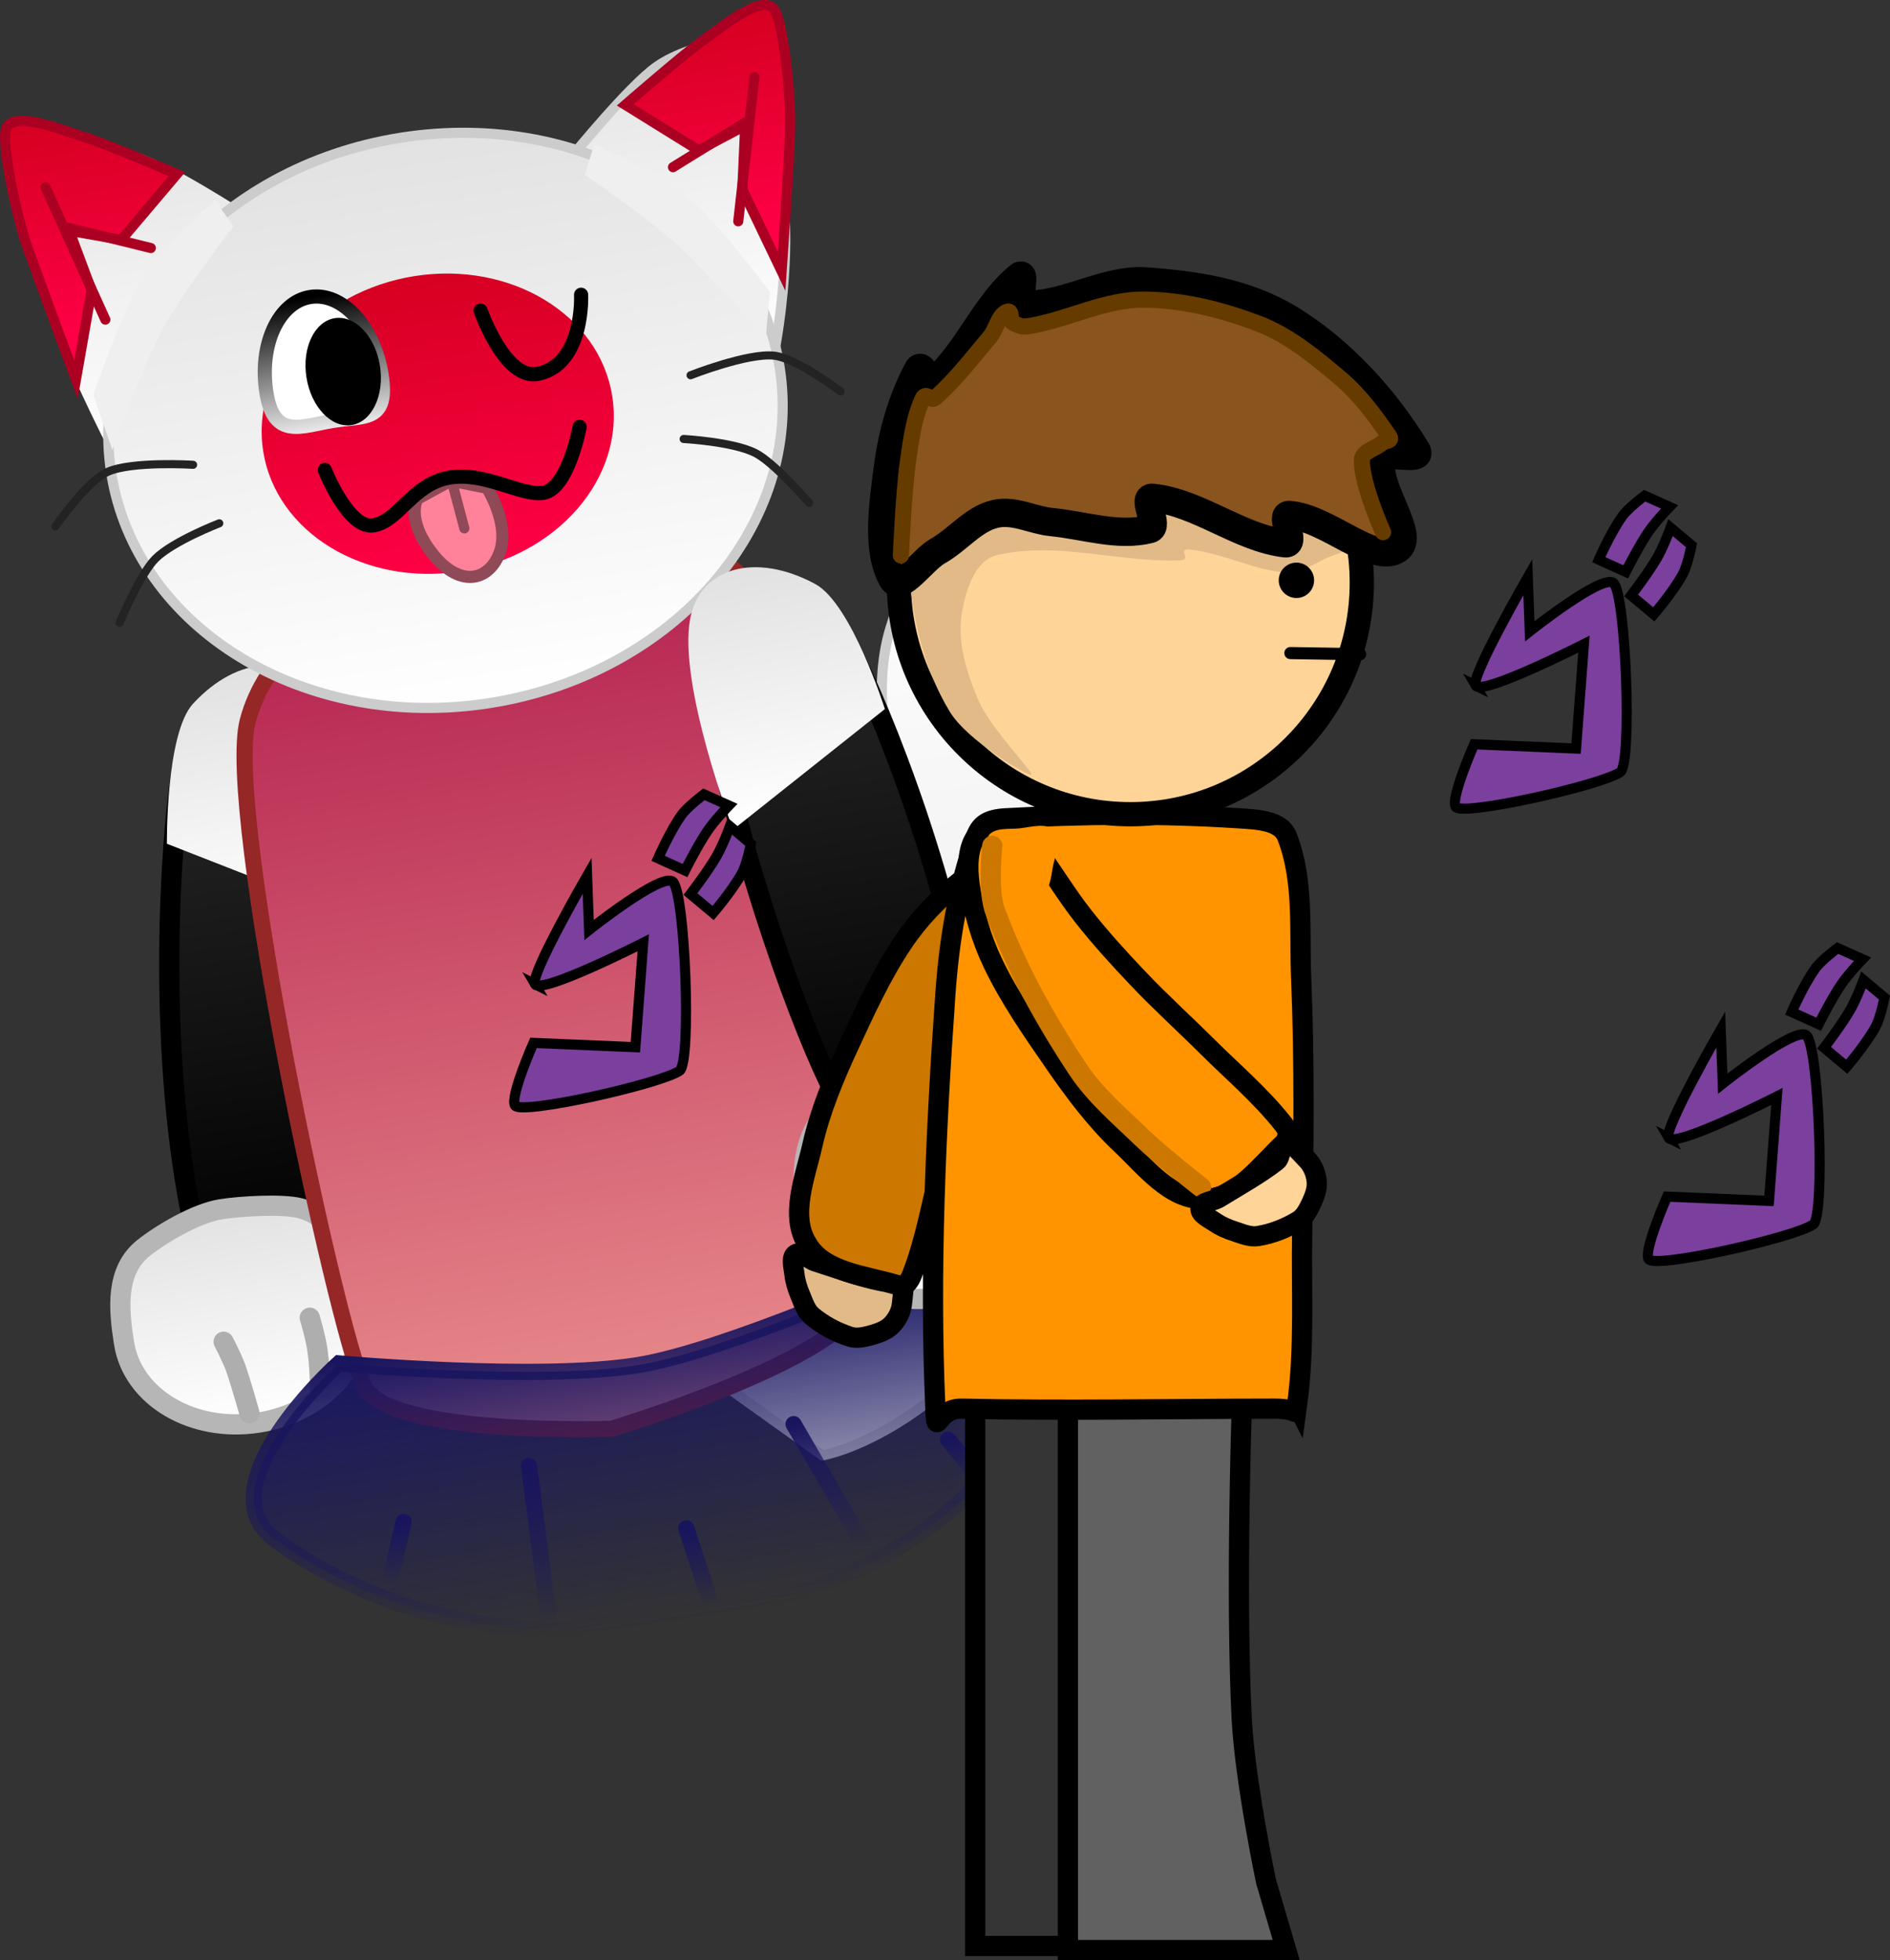 <svg version="1.1" xmlns="http://www.w3.org/2000/svg" xmlns:xlink="http://www.w3.org/1999/xlink" width="467.47" height="484.706" viewBox="0,0,467.47,484.706"><rect x="0" y="0" width="467.47" height="484.706" fill="#333333" stroke="none"/><defs><linearGradient x1="62.534" y1="80.819" x2="101.842" y2="319.379" gradientUnits="userSpaceOnUse" id="color-1"><stop offset="0" stop-color="#ffffff"/><stop offset="1" stop-color="#e2e2e2"/></linearGradient><linearGradient x1="226.282" y1="55.995" x2="240.231" y2="107.462" gradientUnits="userSpaceOnUse" id="color-2"><stop offset="0" stop-color="#d60021"/><stop offset="1" stop-color="#ff0046"/></linearGradient><linearGradient x1="-5.571" y1="112.073" x2="16.497" y2="252.004" gradientUnits="userSpaceOnUse" id="color-3"><stop offset="0" stop-color="#292929"/><stop offset="1" stop-color="#000000"/></linearGradient><linearGradient x1="-0.47" y1="105.904" x2="9.189" y2="167.148" gradientUnits="userSpaceOnUse" id="color-4"><stop offset="0" stop-color="#e2e2e2"/><stop offset="1" stop-color="#ffffff"/></linearGradient><linearGradient x1="-2.141" y1="237.524" x2="6.204" y2="290.438" gradientUnits="userSpaceOnUse" id="color-5"><stop offset="0" stop-color="#e2e2e2"/><stop offset="1" stop-color="#ffffff"/></linearGradient><linearGradient x1="108.058" y1="-56.158" x2="121.31" y2="27.876" gradientUnits="userSpaceOnUse" id="color-6"><stop offset="0" stop-color="#e2e2e2"/><stop offset="1" stop-color="#ffffff"/></linearGradient><linearGradient x1="-30.257" y1="-33.215" x2="-17.004" y2="50.819" gradientUnits="userSpaceOnUse" id="color-7"><stop offset="0" stop-color="#e2e2e2"/><stop offset="1" stop-color="#ffffff"/></linearGradient><linearGradient x1="63.453" y1="73.987" x2="97.724" y2="291.297" gradientUnits="userSpaceOnUse" id="color-8"><stop offset="0" stop-color="#b31e4d"/><stop offset="1" stop-color="#e98d8d"/></linearGradient><linearGradient x1="41.381" y1="-27.291" x2="63.427" y2="112.501" gradientUnits="userSpaceOnUse" id="color-9"><stop offset="0" stop-color="#e2e2e2"/><stop offset="1" stop-color="#ffffff"/></linearGradient><linearGradient x1="97.704" y1="263.601" x2="109.737" y2="339.896" gradientUnits="userSpaceOnUse" id="color-10"><stop offset="0" stop-color="#191663"/><stop offset="1" stop-color="#191663" stop-opacity="0"/></linearGradient><linearGradient x1="97.704" y1="263.601" x2="109.737" y2="339.896" gradientUnits="userSpaceOnUse" id="color-11"><stop offset="0" stop-color="#18155e"/><stop offset="1" stop-color="#18155e" stop-opacity="0"/></linearGradient><linearGradient x1="44.732" y1="6.935" x2="56.244" y2="79.932" gradientUnits="userSpaceOnUse" id="color-12"><stop offset="0" stop-color="#d60021"/><stop offset="1" stop-color="#ff0046"/></linearGradient><linearGradient x1="18.977" y1="12.093" x2="24.599" y2="47.74" gradientUnits="userSpaceOnUse" id="color-13"><stop offset="0" stop-color="#000000"/><stop offset="1" stop-color="#ffffff"/></linearGradient><linearGradient x1="-40.883" y1="-32.054" x2="-32.558" y2="20.737" gradientUnits="userSpaceOnUse" id="color-14"><stop offset="0" stop-color="#d60021"/><stop offset="1" stop-color="#ff0046"/></linearGradient><linearGradient x1="118.226" y1="-56.767" x2="126.552" y2="-3.976" gradientUnits="userSpaceOnUse" id="color-15"><stop offset="0" stop-color="#d60021"/><stop offset="1" stop-color="#ff0046"/></linearGradient><linearGradient x1="39.2" y1="315.464" x2="41.414" y2="329.502" gradientUnits="userSpaceOnUse" id="color-16"><stop offset="0" stop-color="#000000"/><stop offset="1" stop-color="#191663" stop-opacity="0"/></linearGradient><linearGradient x1="39.2" y1="315.464" x2="41.414" y2="329.502" gradientUnits="userSpaceOnUse" id="color-17"><stop offset="0" stop-color="#18155e"/><stop offset="1" stop-color="#18155e" stop-opacity="0"/></linearGradient><linearGradient x1="72.518" y1="301.219" x2="78.744" y2="340.698" gradientUnits="userSpaceOnUse" id="color-18"><stop offset="0" stop-color="#000000"/><stop offset="1" stop-color="#191663" stop-opacity="0"/></linearGradient><linearGradient x1="72.518" y1="301.219" x2="78.744" y2="340.698" gradientUnits="userSpaceOnUse" id="color-19"><stop offset="0" stop-color="#18155e"/><stop offset="1" stop-color="#18155e" stop-opacity="0"/></linearGradient><linearGradient x1="113.596" y1="316.32" x2="116.778" y2="336.498" gradientUnits="userSpaceOnUse" id="color-20"><stop offset="0" stop-color="#000000"/><stop offset="1" stop-color="#191663" stop-opacity="0"/></linearGradient><linearGradient x1="113.596" y1="316.32" x2="116.778" y2="336.498" gradientUnits="userSpaceOnUse" id="color-21"><stop offset="0" stop-color="#18155e"/><stop offset="1" stop-color="#18155e" stop-opacity="0"/></linearGradient><linearGradient x1="144.797" y1="289.82" x2="149.916" y2="322.281" gradientUnits="userSpaceOnUse" id="color-22"><stop offset="0" stop-color="#000000"/><stop offset="1" stop-color="#191663" stop-opacity="0"/></linearGradient><linearGradient x1="144.797" y1="289.82" x2="149.916" y2="322.281" gradientUnits="userSpaceOnUse" id="color-23"><stop offset="0" stop-color="#18155e"/><stop offset="1" stop-color="#18155e" stop-opacity="0"/></linearGradient><linearGradient x1="180.121" y1="294.139" x2="181.919" y2="305.545" gradientUnits="userSpaceOnUse" id="color-24"><stop offset="0" stop-color="#000000"/><stop offset="1" stop-color="#191663" stop-opacity="0"/></linearGradient><linearGradient x1="180.121" y1="294.139" x2="181.919" y2="305.545" gradientUnits="userSpaceOnUse" id="color-25"><stop offset="0" stop-color="#18155e"/><stop offset="1" stop-color="#18155e" stop-opacity="0"/></linearGradient><linearGradient x1="-19.472" y1="11.983" x2="-15.217" y2="38.963" gradientUnits="userSpaceOnUse" id="color-26"><stop offset="0" stop-color="#ffffff" stop-opacity="0"/><stop offset="1" stop-color="#ffffff"/></linearGradient><linearGradient x1="110.711" y1="-7.594" x2="114.966" y2="19.386" gradientUnits="userSpaceOnUse" id="color-27"><stop offset="0" stop-color="#ffffff" stop-opacity="0"/><stop offset="1" stop-color="#ffffff"/></linearGradient><linearGradient x1="139.307" y1="83.916" x2="161.375" y2="223.847" gradientUnits="userSpaceOnUse" id="color-28"><stop offset="0" stop-color="#292929"/><stop offset="1" stop-color="#000000"/></linearGradient><linearGradient x1="132.352" y1="79.649" x2="142.01" y2="140.892" gradientUnits="userSpaceOnUse" id="color-29"><stop offset="0" stop-color="#e2e2e2"/><stop offset="1" stop-color="#ffffff"/></linearGradient><linearGradient x1="166.646" y1="206.518" x2="174.991" y2="259.432" gradientUnits="userSpaceOnUse" id="color-30"><stop offset="0" stop-color="#e2e2e2"/><stop offset="1" stop-color="#ffffff"/></linearGradient></defs><g transform="translate(57.778,61.344)"><g data-paper-data="{&quot;isPaintingLayer&quot;:true}" fill-rule="nonzero" stroke-linejoin="miter" stroke-miterlimit="10" stroke-dasharray="" stroke-dashoffset="0" style="mix-blend-mode: normal"><g><path d="M111.258,273.971c0,0 47.955,-28.74 59.182,-71.815c10.289,-39.478 -17.864,-75.883 -7.939,-108.305c11.113,-36.303 34.432,-53.018 49.726,-56.871c15.962,-4.021 46.745,11.295 44.357,40.626c-1.067,13.104 -31.146,30.92 -34.832,46.55c-3.685,15.631 19.362,41.651 -8.558,104.756c-27.919,63.105 -67.55,69.629 -67.55,69.629z" data-paper-data="{&quot;index&quot;:null}" fill="url(#color-1)" stroke="#cccccc" stroke-width="2.5" stroke-linecap="butt"/><path d="M227.247,113.061c0,0 -12.341,-16.325 -21.459,-22.225c-9.888,-6.398 -35.747,-14.791 -35.747,-14.791c0,0 26.483,-52.513 56.812,-40.166c69.088,28.125 0.393,77.183 0.393,77.183z" data-paper-data="{&quot;index&quot;:null}" fill="url(#color-2)" stroke="#ac0022" stroke-width="2.5" stroke-linecap="butt"/><path d="M8.61,253.173c-6.451,0.458 -17.546,-6.112 -19.288,-15.07c-8.286,-42.629 -4.867,-91.666 -2.367,-107.543c3.641,-23.132 16.274,-19.522 22.507,-19.551c6.233,-0.028 11.539,7.996 13.102,20.254c5.438,42.662 3.596,87.044 1.11,102.624c-2.486,15.58 -8.613,18.827 -15.064,19.285z" data-paper-data="{&quot;index&quot;:null}" fill="url(#color-3)" stroke="#000000" stroke-width="5" stroke-linecap="butt"/><path d="M-16.495,147.304c0,0 -0.309,-27.303 6.471,-34.643c11.129,-12.048 25.008,-12.624 31.073,-1.132c7.723,14.634 5.99,52.804 5.99,52.804z" data-paper-data="{&quot;index&quot;:null}" fill="url(#color-4)" stroke="#b3b3b3" stroke-width="0" stroke-linecap="butt"/><path d="M-27.104,270.775c-1.314,-8.33 -2.212,-17.92 4.839,-23.522c4.315,-3.428 12.949,-8.596 19.129,-9.571c4.913,-0.775 15.177,-1.377 19.527,-0.266c10.062,2.571 13.975,14.688 15.453,24.063c2.118,13.427 -9.362,26.393 -25.64,28.96c-16.278,2.567 -31.191,-6.236 -33.309,-19.663z" data-paper-data="{&quot;index&quot;:null}" fill="url(#color-5)" stroke="#b6b6b6" stroke-width="5" stroke-linecap="butt"/><path d="M-2.462,270.447c0,0 2.079,3.992 2.968,6.452c1.165,3.226 3.421,11.235 3.421,11.235" data-paper-data="{&quot;index&quot;:null}" fill="none" stroke="#aeaeae" stroke-width="5" stroke-linecap="round"/><path d="M18.84,264.503c0.433,1.522 1.549,5.284 1.976,8.584c0.653,5.045 0.54,9.776 0.54,9.776" data-paper-data="{&quot;index&quot;:null}" fill="none" stroke="#aeaeae" stroke-width="5" stroke-linecap="round"/><path d="M108.441,5.934c-8.695,-8.597 -24.363,-29.05 -24.363,-29.05c0,0 13.71,-16.814 20.455,-21.639c9.667,-6.917 28.809,-8.22 28.809,-8.22c0,0 3.547,39.549 3.057,54.335c-0.464,14.033 -2.725,24.566 -2.725,24.566c0,0 -17.512,-12.356 -25.234,-19.992z" data-paper-data="{&quot;index&quot;:null}" fill="url(#color-6)" stroke="#cccccc" stroke-width="2.5" stroke-linecap="butt"/><path d="M-29.369,52.769c0,0 -10.295,-19.707 -15.055,-32.915c-5.016,-13.918 -6.251,-34.712 -6.251,-34.712c0,0 15.955,-12.198 27.281,-8.592c7.903,2.516 26.122,14.294 26.122,14.294c0,0 -8.614,24.282 -14.24,35.138c-4.997,9.642 -17.856,26.787 -17.856,26.787z" fill="url(#color-7)" stroke="none" stroke-width="0" stroke-linecap="butt"/><path d="M32.143,281.261c-6.83,-14.476 -34.345,-142.649 -28.659,-164.285c8.609,-32.763 57.669,-40.537 57.669,-40.537c0,0 49.542,-20.154 70.415,11.853c14.756,22.694 27.005,160.682 24.185,171.211c-4.032,15.055 -62.305,32.468 -62.305,32.468c0,0 -55.323,1.968 -61.304,-10.71z" fill="url(#color-8)" stroke="#962727" stroke-width="4" stroke-linecap="butt"/><path d="M-30.261,55.642c-6.088,-38.603 25.987,-75.733 71.642,-82.933c45.655,-7.2 87.601,18.257 93.689,56.86c6.088,38.603 -25.987,75.733 -71.642,82.933c-45.655,7.2 -87.601,-18.257 -93.689,-56.86z" fill="url(#color-9)" stroke="#cccccc" stroke-width="2.5" stroke-linecap="butt"/><path d="M10.447,319.524c-18.441,-13.216 15.586,-43.722 15.586,-43.722c0,0 49.487,4.436 74.05,0.405c21.681,-3.559 65.762,-23.353 65.762,-23.353c0,0 40.609,21.673 34.066,31.395c-6.183,9.188 -22.765,46.614 -94.48,56.268c-51.271,6.902 -82.37,-11.954 -94.983,-20.994z" fill="url(#color-10)" stroke="url(#color-11)" stroke-width="4" stroke-linecap="butt"/><path d="M7.322,50.241c-3.179,-20.158 13.57,-39.546 37.41,-43.306c23.84,-3.76 45.743,9.533 48.922,29.691c3.179,20.158 -13.57,39.546 -37.41,43.306c-23.84,3.76 -45.743,-9.533 -48.922,-29.691z" fill="url(#color-12)" stroke="none" stroke-width="0" stroke-linecap="butt"/><path d="M36.59,31.236c1.863,11.812 -4.022,10.242 -11.886,11.482c-7.864,1.24 -14.73,4.822 -16.593,-6.991c-1.863,-11.812 3.002,-22.393 10.866,-23.634c7.864,-1.24 15.749,7.33 17.612,19.142z" fill="#ffffff" stroke="url(#color-13)" stroke-width="3.5" stroke-linecap="butt"/><path d="M-38.989,32.506c0,0 -8.723,-23.576 -11.713,-31.873c-3.151,-8.743 -6.929,-27.119 -5.525,-30.266c1.946,-4.364 12.993,0.182 20.109,2.448c4.965,1.58 22.108,8.878 22.108,8.878l-13.781,16.275l-12.847,-2.259l5.515,14.757z" fill="url(#color-14)" stroke="#ac0022" stroke-width="2.5" stroke-linecap="butt"/><path d="M36.197,29.115c1.151,7.298 -1.985,13.856 -7.005,14.648c-5.02,0.792 -10.022,-4.483 -11.173,-11.781c-1.151,-7.298 1.985,-13.856 7.005,-14.648c5.02,-0.792 10.022,4.483 11.173,11.781z" fill="#000000" stroke="none" stroke-width="0" stroke-linecap="butt"/><path d="M49.045,75.368c-6.568,-8.523 -3.579,-13.377 -3.579,-13.377l8.237,-4.495l8.967,1.782c0,0 5.854,9.145 3.052,16.248c-2.802,7.103 -10.11,8.365 -16.678,-0.158z" fill="#ff819a" stroke="#8f4957" stroke-width="3" stroke-linecap="butt"/><path d="M57.071,69.322l-2.984,-11.253" fill="none" stroke="#8f4957" stroke-width="2.5" stroke-linecap="round"/><path d="M85.591,44.208c0,0 -2.845,15.34 -8.986,16.309c-5.486,0.865 -14.673,-5.404 -23.514,-3.71c-8.842,1.694 -12.34,10.79 -18.519,11.765c-6.214,0.98 -12.017,-13.709 -12.017,-13.709" fill="none" stroke="#000000" stroke-width="3.5" stroke-linecap="round"/><path d="M-46.516,-15.024l14.793,32.72" fill="none" stroke="#ac0022" stroke-width="2.5" stroke-linecap="round"/><path d="M-20.475,-0.011l-20.722,-5.097" fill="none" stroke="#ac0022" stroke-width="2.5" stroke-linecap="round"/><path d="M125.832,-14.54l0.705,-15.738l-11.528,6.103l-18.121,-11.244c0,0 14.065,-12.219 18.303,-15.251c6.073,-4.345 15.185,-12.07 18.379,-8.517c2.304,2.562 4.365,21.209 4.058,30.498c-0.292,8.815 -2.071,34.445 -2.071,34.445z" data-paper-data="{&quot;index&quot;:null}" fill="url(#color-15)" stroke="#ac0022" stroke-width="2.5" stroke-linecap="butt"/><path d="M128.827,-42.297l-4.005,35.684" data-paper-data="{&quot;index&quot;:null}" fill="none" stroke="#ac0022" stroke-width="2.5" stroke-linecap="round"/><path d="M126.818,-31.226l-18.148,11.227" data-paper-data="{&quot;index&quot;:null}" fill="none" stroke="#ac0022" stroke-width="2.5" stroke-linecap="round"/><path d="M38.537,329.955l3.54,-14.945" fill="url(#color-16)" stroke="url(#color-17)" stroke-width="4" stroke-linecap="round"/><path d="M78.204,340.783l-5.147,-39.65" fill="url(#color-18)" stroke="url(#color-19)" stroke-width="4" stroke-linecap="round"/><path d="M118.396,336.243l-6.419,-19.668" fill="url(#color-20)" stroke="url(#color-21)" stroke-width="4" stroke-linecap="round"/><path d="M156.209,321.288l-17.705,-30.476" fill="url(#color-22)" stroke="url(#color-23)" stroke-width="4" stroke-linecap="round"/><path d="M176.705,294.678l8.631,10.328" fill="url(#color-24)" stroke="url(#color-25)" stroke-width="4" stroke-linecap="round"/><path d="M-44.099,68.859c0,0 7.693,-11.169 12.946,-13.522c6.005,-2.69 21.132,-1.743 21.132,-1.743" fill="none" stroke="#232323" stroke-width="2" stroke-linecap="round"/><path d="M-28.207,92.685c0,0 5.057,-12.074 8.859,-15.87c4.347,-4.34 15.807,-8.755 15.807,-8.755" fill="none" stroke="#232323" stroke-width="2" stroke-linecap="round"/><path d="M113.025,31.45c0,0 14.101,-5.557 20.643,-4.845c5.722,0.622 16.479,8.882 16.479,8.882" data-paper-data="{&quot;index&quot;:null}" fill="none" stroke="#232323" stroke-width="2" stroke-linecap="round"/><path d="M111.31,47.208c0,0 12.263,0.674 17.735,3.466c4.786,2.442 13.314,12.374 13.314,12.374" data-paper-data="{&quot;index&quot;:null}" fill="none" stroke="#232323" stroke-width="2" stroke-linecap="round"/><path d="M-30.008,49.877l-4.68,-13.565c0,0 6.88,-20.322 12.026,-28.544c4.882,-7.8 18.097,-19.591 18.097,-19.591l4.532,6.436c0,0 -12.444,16.083 -17.399,25.217c-5.036,9.284 -12.577,30.046 -12.577,30.046z" fill="#efefef" stroke="url(#color-26)" stroke-width="0" stroke-linecap="butt"/><path d="M111.184,0.502c-7.525,-7.166 -24.315,-18.639 -24.315,-18.639l2.332,-7.519c0,0 16.203,7.151 23.248,13.07c7.426,6.24 20.227,23.458 20.227,23.458l-1.099,11.615c0,0 -12.743,-14.702 -20.392,-21.986z" data-paper-data="{&quot;index&quot;:null}" fill="#efefef" stroke="url(#color-27)" stroke-width="0" stroke-linecap="butt"/><path d="M85.95,11.544c0,0 0.842,17.009 -10.527,19.536c-8.275,1.84 -14.326,-15.617 -14.326,-15.617" fill="none" stroke="#000000" stroke-width="3.5" stroke-linecap="round"/><path d="M148.636,208.872c-7.325,-14.033 -23.032,-55.647 -31.031,-97.906c-2.298,-12.142 0.416,-21.431 6.564,-23.355c6.148,-1.924 17.46,-9.31 28.287,11.54c7.432,14.311 26.149,59.857 31.333,102.975c1.089,9.062 -7.782,18.78 -14.279,20.364c-6.497,1.584 -13.548,0.415 -20.873,-13.618z" data-paper-data="{&quot;index&quot;:null}" fill="url(#color-28)" stroke="#000000" stroke-width="5" stroke-linecap="butt"/><path d="M123.547,143.804c0,0 -13.656,-35.744 -10.63,-52.073c2.376,-12.823 16.226,-16.619 30.959,-8.65c8.975,4.855 17.218,30.907 17.218,30.907z" data-paper-data="{&quot;index&quot;:null}" fill="url(#color-29)" stroke="#b3b3b3" stroke-width="0" stroke-linecap="butt"/><path d="M174.991,259.432c-16.278,2.567 -31.191,-6.236 -33.309,-19.663c-1.478,-9.374 -1.485,-22.108 7.298,-27.651c3.797,-2.396 13.748,-4.982 18.661,-5.757c6.18,-0.975 15.985,1.285 21.146,3.219c8.433,3.16 10.53,12.562 11.844,20.891c2.118,13.427 -9.362,26.393 -25.64,28.96z" data-paper-data="{&quot;index&quot;:null}" fill="url(#color-30)" stroke="#b6b6b6" stroke-width="5" stroke-linecap="butt"/><path d="M176.448,256.539c0,0 -0.319,-8.315 -0.203,-11.743c0.088,-2.614 0.838,-7.052 0.838,-7.052" data-paper-data="{&quot;index&quot;:null}" fill="none" stroke="#aeaeae" stroke-width="5" stroke-linecap="round"/><path d="M158.243,256.887c0,0 -1.563,-4.466 -2.495,-9.468c-0.609,-3.271 -0.706,-7.194 -0.762,-8.775" data-paper-data="{&quot;index&quot;:null}" fill="none" stroke="#aeaeae" stroke-width="5" stroke-linecap="round"/></g><path d="M183.427,419.862v-134h43c0,0 -1.564,46.497 -0.005,76.898c0.783,15.26 6.005,40.102 6.005,40.102l5,17z" data-paper-data="{&quot;index&quot;:null}" fill="#353535" stroke="#000000" stroke-width="5" stroke-linecap="butt"/><path d="M206.355,420.862v-134h43c0,0 -1.564,46.497 -0.005,76.898c0.783,15.26 6.005,40.102 6.005,40.102l5,17z" data-paper-data="{&quot;index&quot;:null}" fill="#616161" stroke="#000000" stroke-width="5" stroke-linecap="butt"/><path d="M166.292,253.585c-0.614,2.787 -0.722,5.497 -1.009,7.7c-0.246,1.886 -1.246,3.745 -2.591,5.09c-1.292,1.293 -3.16,1.942 -4.921,2.431c-1.702,0.472 -3.607,0.942 -5.288,0.403c-3.404,-1.094 -6.691,-2.837 -9.432,-5.133c-1.522,-1.275 -2.145,-3.373 -2.914,-5.203c-0.683,-1.627 -1.228,-3.35 -1.417,-5.104c-0.178,-1.655 -0.947,-4.216 0.329,-4.989c1.333,-0.808 3.232,1.304 4.89,1.826c5.374,1.695 10.694,3.713 16.217,4.829c1.381,0.278 3.152,-1.767 4.057,-0.734z" data-paper-data="{&quot;index&quot;:null}" fill="#e1ba87" stroke="#000000" stroke-width="5" stroke-linecap="round"/><path d="M198.378,157.758c1.133,3.138 -2.099,6.304 -3.38,9.464c-2.507,5.861 -5.604,11.552 -7.976,17.597c-2.508,6.42 -4.647,13.356 -6.396,19.534c-2.256,7.833 -3.891,15.864 -5.904,23.778c-1.991,7.758 -3.7,17.493 -6.871,25.599c-0.809,2.052 -1.737,3.267 -3.755,2.674c-8.072,-2.371 -18.157,-3.148 -22.208,-10.151c-4.412,-6.969 -0.496,-16.565 1.271,-24.413c1.898,-8.409 5.257,-16.503 8.874,-24.328c3.999,-8.661 8.109,-17.712 13.504,-25.755c3.949,-5.889 8.738,-10.847 14.043,-15.06c3.181,-2.441 7.137,-4.845 10.907,-4.504c3.185,0.299 6.673,2.294 7.891,5.566z" data-paper-data="{&quot;index&quot;:null}" fill="#cc7700" stroke="#000000" stroke-width="5" stroke-linecap="round"/><path d="M263.05,286c-0.782,3.383 1.025,0.996 -5.5,1c-26.099,0.014 -51.71,0.549 -77.5,0c-6.456,-0.141 -6.136,7.9 -6.5,-0.5c-1.458,-33.601 0.11,-68.09 2.5,-102c0.938,-13.476 3.134,-26.295 7.4,-38.5c1.082,-3.305 2.823,-4.738 7.6,-5c19.107,-1.048 38.393,-1.237 57.5,0c4.777,0.309 10.441,0.527 12,4.5c4.279,10.904 3.004,23.297 3.5,35c0.842,20.069 0.637,42.026 0.25,63c-0.253,13.939 0.676,28.434 -1.25,42.5z" data-paper-data="{&quot;origPos&quot;:null,&quot;index&quot;:null}" fill="#ff9400" stroke="#000000" stroke-width="5" stroke-linecap="round"/><path d="M192.475,141.486c3.278,0.62 4.36,5.013 6.43,7.724c3.772,5.14 7.096,10.7 11.095,15.816c4.252,5.424 9.136,10.794 13.567,15.442c5.597,5.926 11.68,11.418 17.471,17.176c5.667,5.66 13.18,12.083 18.546,18.935c1.355,1.74 1.929,3.157 0.393,4.593c-6.147,5.745 -11.945,14.033 -20.035,13.959c-8.244,0.255 -14.515,-7.998 -20.374,-13.51c-6.275,-5.911 -11.535,-12.919 -16.434,-20.014c-5.423,-7.848 -11.126,-15.99 -15.307,-24.726c-3.062,-6.395 -4.895,-13.04 -5.825,-19.75c-0.484,-3.981 -0.542,-8.609 1.669,-11.682c1.877,-2.59 5.369,-4.579 8.806,-3.964z" data-paper-data="{&quot;index&quot;:null}" fill="#ff9400" stroke="#000000" stroke-width="5" stroke-linecap="round"/><path d="M202.95,144c1.927,2.599 0.05,6.6 -0.4,9.5c-0.376,2.469 -0.924,5.259 -2.418,7.069c-1.493,1.81 -3.556,2.931 -5.832,2.931c-2.276,0 -4.339,-1.121 -5.832,-2.931c-1.494,-1.81 -2.214,-4.555 -2.418,-7.069c-0.22,-2.68 -0.838,-6.141 0.9,-8.5c1.625,-1.718 4.89,-1.258 7.35,-1.5c2.859,-0.282 6.774,-1.511 8.65,0.5z" data-paper-data="{&quot;origPos&quot;:null,&quot;index&quot;:null}" fill="#ff9400" stroke="none" stroke-width="1" stroke-linecap="round"/><path d="M239.279,232.238c0,0 -10.043,-7.835 -14.6,-12.251c-5.276,-5.105 -11.526,-10.383 -15.77,-16.767c-8.002,-12.049 -15.315,-25.14 -20.485,-39.072c-2.051,-4.886 -0.775,-16.328 -0.775,-16.328" data-paper-data="{&quot;index&quot;:null}" fill="none" stroke="#cc7700" stroke-width="5" stroke-linecap="round"/><path d="M260.565,219.86c1.711,2.284 3.695,4.134 5.176,5.79c1.269,1.417 2.024,3.388 2.166,5.285c0.136,1.823 -0.591,3.662 -1.369,5.315c-0.753,1.597 -1.64,3.348 -3.146,4.269c-3.05,1.866 -6.516,3.218 -10.044,3.798c-1.96,0.321 -3.955,-0.576 -5.844,-1.188c-1.678,-0.544 -3.34,-1.256 -4.792,-2.257c-1.371,-0.945 -3.812,-2.033 -3.565,-3.505c0.258,-1.537 3.097,-1.598 4.575,-2.514c4.791,-2.966 9.792,-5.679 14.242,-9.137c1.112,-0.864 0.718,-3.542 2.091,-3.553z" data-paper-data="{&quot;index&quot;:null}" fill="#ffd499" stroke="#000000" stroke-width="5" stroke-linecap="round"/><g data-paper-data="{&quot;index&quot;:null}"><path d="M262.271,42.279c10.364,10.364 16.779,24.676 16.779,40.471c0,15.795 -6.415,30.107 -16.779,40.471c-10.364,10.364 -24.676,16.779 -40.471,16.779c-15.795,0 -30.107,-6.415 -40.471,-16.779c-10.364,-10.364 -16.779,-24.676 -16.779,-40.471c0,-15.795 6.415,-30.107 16.779,-40.471c10.364,-10.364 24.676,-16.779 40.471,-16.779c15.795,0 30.107,6.415 40.471,16.779z" data-paper-data="{&quot;origPos&quot;:null}" fill="#ffd499" stroke="#000000" stroke-width="6" stroke-linecap="round"/><path d="M189.68,66.954c13.85,1.622 26.451,-2.669 39.62,-1.704c15.391,1.128 31.104,3.338 46,7.75c3.718,1.106 -3.707,2.891 -5.75,4c-2.502,1.303 -5.992,3.49 -9.25,3.25c-7.849,-0.583 -15.835,-4.875 -24,-5.75c-3.106,-0.105 1.174,2.622 -2.5,2.75c-14.697,0.511 -30.5,-4.859 -45.25,-1.25c-5.326,1.434 -7.601,8.969 -8.5,14.75c-1.063,7.125 1.453,14.79 4.25,21.25c2.966,6.846 13.946,17.992 13,18.25c-0.946,0.258 -15.918,-8.417 -20.25,-15.75c-6.251,-10.334 -9.184,-22.894 -10,-34.75c-0.323,-4.748 3.585,-8.838 6.37,-12.796c2.03,-2.883 4.957,-6.704 8.13,-6.704c3.173,0 4.529,6.284 8.13,6.704z" data-paper-data="{&quot;origPos&quot;:null}" fill="#e1ba87" stroke="none" stroke-width="1" stroke-linecap="round"/><path d="M163.05,82c-4.149,-7.143 -2.419,-18.415 -1.25,-27.5c1.114,-8.633 3.513,-17.045 7.5,-24.5c1.139,-1.943 2.501,4.343 4.5,2.5c8.007,-7.393 12.443,-19.02 20.5,-25.5c2.048,-1.644 -1.025,6.938 1.5,7c10.077,0.225 19.864,-6.433 29.75,-5.75c12.368,0.859 24.992,2.711 36,9.5c12.651,7.864 23.234,19.534 31,32.25c1.941,3.179 -8.297,-0.525 -8.75,2.5c-1.102,7.338 8.883,18.809 4,22c-5.868,3.773 -17.423,-7.93 -26.75,-8.5c-2.367,-0.144 1.906,7.404 -1,7c-11.417,-1.4 -21.284,-10.04 -32.75,-11.25c-2.867,-0.302 1.844,7.202 -0.75,7.75c-7.837,1.956 -16.088,-0.955 -24.25,-1.75c-4.684,-0.453 -9.224,-3.127 -14,-2c-5.487,1.33 -8.942,6.24 -14.25,9.25c-3.738,2.185 -9.025,10.106 -11,7z" data-paper-data="{&quot;origPos&quot;:null}" fill="#8a541e" stroke="#000000" stroke-width="7" stroke-linecap="round"/><path d="M165.05,76c0,0 0.656,-15.564 1.75,-23.25c0.764,-5.359 1.447,-10.883 3.75,-15.75c0.918,-1.331 1.969,1.072 3,0c5.142,-4.542 9.17,-9.878 13.5,-15c1.616,-1.896 2.032,-5.319 4.25,-6.25c1.377,-0.478 0.568,2.269 1.5,2.75c1.791,0.712 1.848,1.173 4.25,0.75c9.612,-1.693 18.43,-6.554 28,-6.5c10.074,0.056 20.027,2.667 29.25,6.25c7.303,3.028 13.521,8.191 19.5,13.25c4.641,3.93 8.496,9.133 12,14.25c0.877,1.278 -0.861,1.092 -1.5,1.5c-1.621,1.601 -5.264,2.198 -5.25,4.5c0.039,6.231 5.25,17.75 5.25,17.75" data-paper-data="{&quot;origPos&quot;:null}" fill="none" stroke="#663b00" stroke-width="4" stroke-linecap="round"/><path d="M265.971,79.066c0.792,0.792 1.282,1.886 1.282,3.093c0,1.207 -0.49,2.301 -1.282,3.093c-0.792,0.792 -1.886,1.282 -3.093,1.282c-1.207,0 -2.301,-0.49 -3.093,-1.282c-0.792,-0.792 -1.282,-1.886 -1.282,-3.093c0,-1.207 0.49,-2.301 1.282,-3.093c0.792,-0.792 1.886,-1.282 3.093,-1.282c1.207,0 2.301,0.49 3.093,1.282z" fill="#000000" stroke="none" stroke-width="1" stroke-linecap="butt"/><path d="M278.636,100.431l-17.253,-0.282" fill="none" stroke="#000000" stroke-width="3" stroke-linecap="round"/></g><g fill="#7b3f9e" stroke="#000000" stroke-width="2.5" stroke-linecap="butt"><path d="M307.192,108.17c-1.256,-2.207 12.912,-26.799 12.912,-26.799l0.487,13.399c0,0 17.982,-14.298 20.708,-11.938c3.065,2.652 4.678,44.718 1.675,46.762c-4.868,3.314 -39.37,10.987 -40.726,8.576c-1.248,-2.22 4.586,-15.471 4.586,-15.471l25.207,1.063l1.949,-25.824c0,0 -25.3,12.868 -26.799,10.232z" data-paper-data="{&quot;origPos&quot;:null}"/><path d="M337.659,77.061c0,0 2.879,-6.644 5.814,-10.74c1.491,-2.082 5.527,-5.091 5.527,-5.091l6.172,2.768c0,0 -3.518,3.64 -5.301,6.282c-2.452,3.632 -5.552,9.793 -5.552,9.793z" data-paper-data="{&quot;origRot&quot;:0,&quot;origPos&quot;:null}"/><path d="M345.663,85.892c0,0 4.202,-5.469 6.408,-9.256c1.604,-2.754 3.354,-7.504 3.354,-7.504l5.175,4.357c0,0 -0.957,4.942 -2.184,7.19c-2.414,4.423 -7.147,9.903 -7.147,9.903z" data-paper-data="{&quot;origRot&quot;:0,&quot;origPos&quot;:null,&quot;index&quot;:null}"/></g><g fill="#7b3f9e" stroke="#000000" stroke-width="2.5" stroke-linecap="butt"><path d="M74.525,182.018c-1.256,-2.207 12.912,-26.799 12.912,-26.799l0.487,13.399c0,0 17.982,-14.298 20.708,-11.938c3.065,2.652 4.678,44.718 1.675,46.762c-4.868,3.314 -39.37,10.987 -40.726,8.576c-1.248,-2.22 4.586,-15.471 4.586,-15.471l25.207,1.063l1.949,-25.824c0,0 -25.3,12.868 -26.799,10.232z" data-paper-data="{&quot;origPos&quot;:null}"/><path d="M104.993,150.909c0,0 2.879,-6.644 5.814,-10.74c1.491,-2.082 5.527,-5.091 5.527,-5.091l6.172,2.768c0,0 -3.518,3.64 -5.301,6.282c-2.452,3.632 -5.552,9.793 -5.552,9.793z" data-paper-data="{&quot;origRot&quot;:0,&quot;origPos&quot;:null}"/><path d="M112.996,159.739c0,0 4.202,-5.469 6.408,-9.256c1.604,-2.754 3.354,-7.504 3.354,-7.504l5.175,4.357c0,0 -0.957,4.942 -2.184,7.19c-2.414,4.423 -7.147,9.903 -7.147,9.903z" data-paper-data="{&quot;origRot&quot;:0,&quot;origPos&quot;:null,&quot;index&quot;:null}"/></g><g fill="#7b3f9e" stroke="#000000" stroke-width="2.5" stroke-linecap="butt"><path d="M354.916,220.027c-1.256,-2.207 12.912,-26.799 12.912,-26.799l0.487,13.399c0,0 17.982,-14.298 20.708,-11.938c3.065,2.652 4.678,44.718 1.675,46.762c-4.868,3.314 -39.37,10.987 -40.726,8.576c-1.248,-2.22 4.586,-15.471 4.586,-15.471l25.207,1.063l1.949,-25.824c0,0 -25.3,12.868 -26.799,10.232z" data-paper-data="{&quot;origPos&quot;:null}"/><path d="M385.384,188.918c0,0 2.879,-6.644 5.814,-10.74c1.491,-2.082 5.527,-5.091 5.527,-5.091l6.172,2.768c0,0 -3.518,3.64 -5.301,6.282c-2.452,3.632 -5.552,9.793 -5.552,9.793z" data-paper-data="{&quot;origRot&quot;:0,&quot;origPos&quot;:null}"/><path d="M393.387,197.749c0,0 4.202,-5.469 6.408,-9.256c1.604,-2.754 3.354,-7.504 3.354,-7.504l5.175,4.357c0,0 -0.957,4.942 -2.184,7.19c-2.414,4.423 -7.147,9.903 -7.147,9.903z" data-paper-data="{&quot;origRot&quot;:0,&quot;origPos&quot;:null,&quot;index&quot;:null}"/></g></g></g></svg>
